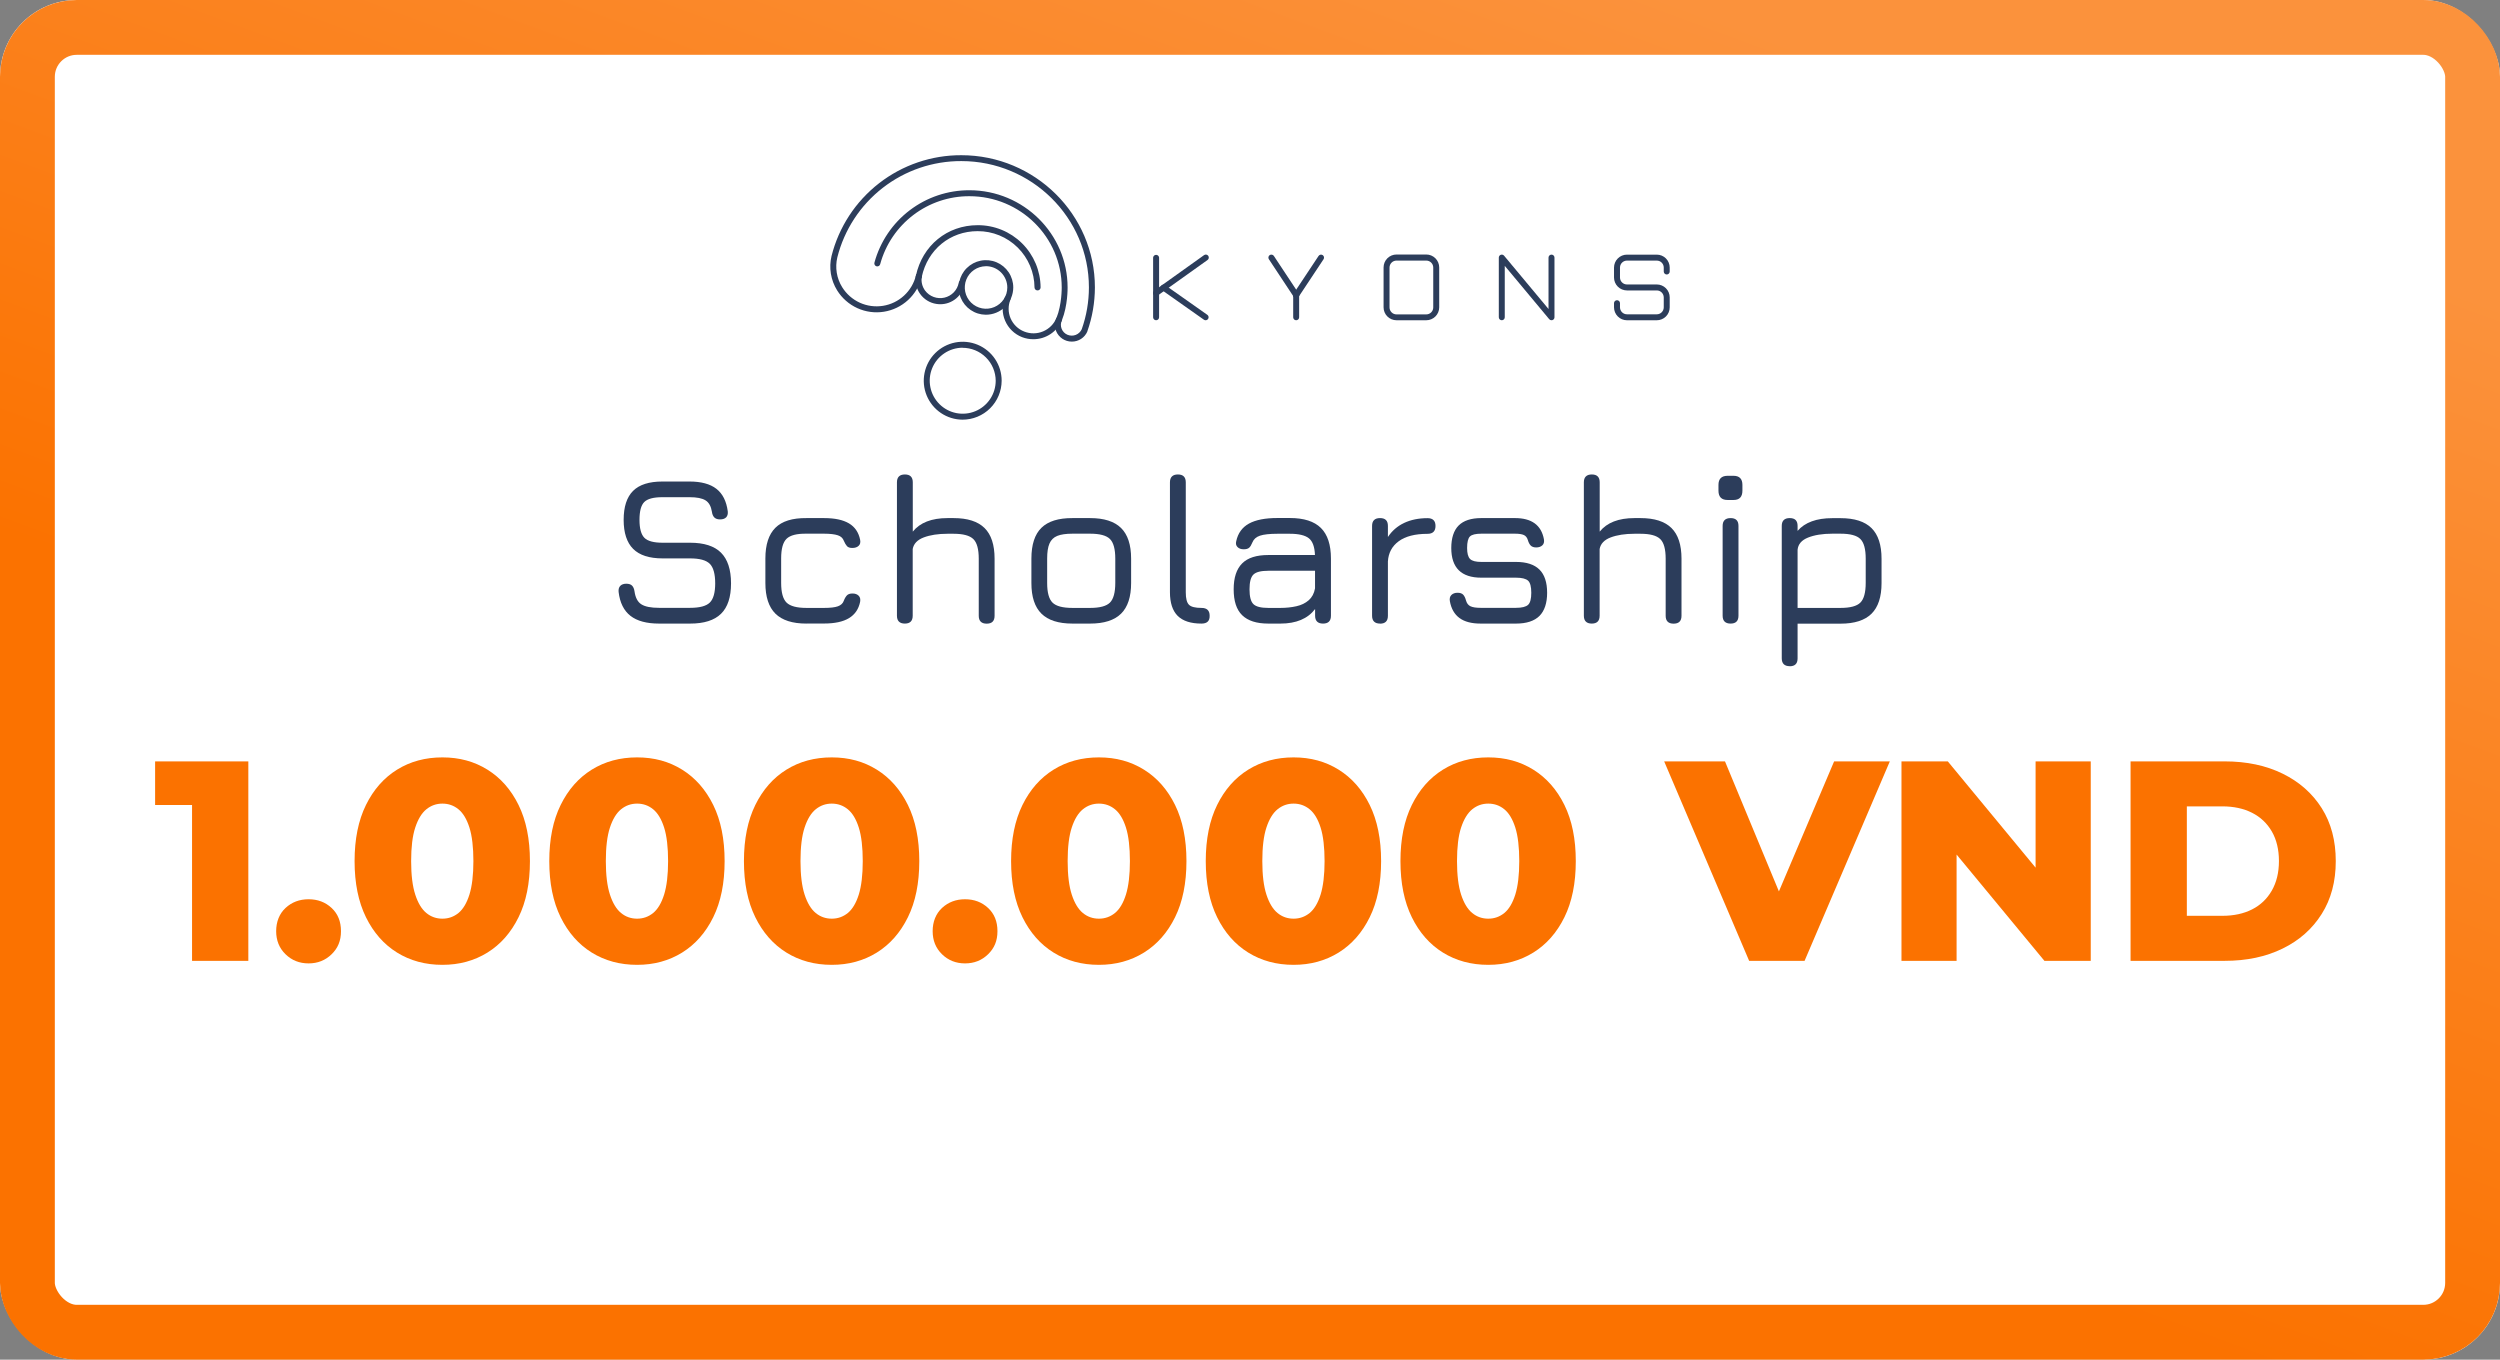 <svg width="228" height="124" viewBox="0 0 228 124" fill="none" xmlns="http://www.w3.org/2000/svg">
<rect x="0" y="0" width="228" height="124" fill="#808080" stroke="none"/>
<g clip-path="url(#clip0_2790_13089)">
<path d="M224.846 0L3.154 0C1.412 0 0 1.416 0 3.162L0 120.838C0 122.584 1.412 124 3.154 124L224.846 124C226.588 124 228 122.584 228 120.838V3.162C228 1.416 226.588 0 224.846 0Z" fill="white"/>
<path d="M17.515 87.629V71.285L19.718 73.415H14.146V69.441H22.648V87.632H17.515V87.629Z" fill="#FB7200"/>
<path d="M28.142 87.862C27.311 87.862 26.612 87.584 26.042 87.029C25.472 86.474 25.186 85.774 25.186 84.924C25.186 84.075 25.472 83.335 26.042 82.805C26.612 82.278 27.311 82.012 28.142 82.012C28.972 82.012 29.671 82.276 30.241 82.805C30.812 83.335 31.097 84.039 31.097 84.924C31.097 85.81 30.812 86.474 30.241 87.029C29.671 87.584 28.972 87.862 28.142 87.862Z" fill="#FB7200"/>
<path d="M40.348 87.993C38.793 87.993 37.415 87.62 36.213 86.875C35.011 86.129 34.066 85.056 33.375 83.651C32.685 82.247 32.338 80.543 32.338 78.534C32.338 76.524 32.685 74.817 33.375 73.415C34.066 72.011 35.011 70.938 36.213 70.192C37.415 69.447 38.791 69.074 40.348 69.074C41.905 69.074 43.255 69.447 44.455 70.192C45.654 70.938 46.602 72.011 47.292 73.415C47.983 74.82 48.33 76.524 48.33 78.534C48.33 80.543 47.983 82.25 47.292 83.651C46.602 85.056 45.654 86.129 44.455 86.875C43.252 87.62 41.885 87.993 40.348 87.993ZM40.348 83.783C40.901 83.783 41.388 83.609 41.813 83.265C42.235 82.917 42.568 82.359 42.811 81.589C43.051 80.818 43.174 79.8 43.174 78.536C43.174 77.272 43.054 76.232 42.811 75.47C42.568 74.707 42.235 74.153 41.813 73.808C41.388 73.46 40.901 73.289 40.348 73.289C39.794 73.289 39.308 73.463 38.883 73.808C38.458 74.155 38.122 74.707 37.871 75.47C37.619 76.232 37.496 77.255 37.496 78.536C37.496 79.817 37.622 80.818 37.871 81.589C38.122 82.359 38.458 82.917 38.883 83.265C39.305 83.612 39.794 83.783 40.348 83.783Z" fill="#FB7200"/>
<path d="M58.104 87.993C56.549 87.993 55.171 87.62 53.969 86.875C52.767 86.129 51.822 85.056 51.131 83.651C50.44 82.247 50.094 80.543 50.094 78.534C50.094 76.524 50.44 74.817 51.131 73.415C51.822 72.011 52.767 70.938 53.969 70.192C55.171 69.447 56.546 69.074 58.104 69.074C59.661 69.074 61.011 69.447 62.211 70.192C63.41 70.938 64.358 72.011 65.048 73.415C65.739 74.82 66.085 76.524 66.085 78.534C66.085 80.543 65.739 82.25 65.048 83.651C64.358 85.056 63.41 86.129 62.211 86.875C61.008 87.62 59.641 87.993 58.104 87.993ZM58.104 83.783C58.657 83.783 59.144 83.609 59.569 83.265C59.991 82.917 60.323 82.359 60.567 81.589C60.807 80.818 60.93 79.8 60.93 78.536C60.93 77.272 60.81 76.232 60.567 75.47C60.323 74.707 59.991 74.153 59.569 73.808C59.144 73.46 58.657 73.289 58.104 73.289C57.55 73.289 57.064 73.463 56.639 73.808C56.214 74.155 55.878 74.707 55.627 75.47C55.375 76.232 55.252 77.255 55.252 78.536C55.252 79.817 55.378 80.818 55.627 81.589C55.878 82.359 56.214 82.917 56.639 83.265C57.061 83.612 57.55 83.783 58.104 83.783Z" fill="#FB7200"/>
<path d="M75.857 87.993C74.302 87.993 72.924 87.62 71.722 86.875C70.52 86.129 69.575 85.056 68.884 83.651C68.194 82.247 67.847 80.543 67.847 78.534C67.847 76.524 68.194 74.817 68.884 73.415C69.575 72.011 70.52 70.938 71.722 70.192C72.924 69.447 74.299 69.074 75.857 69.074C77.414 69.074 78.764 69.447 79.964 70.192C81.163 70.938 82.111 72.011 82.801 73.415C83.492 74.82 83.839 76.524 83.839 78.534C83.839 80.543 83.492 82.25 82.801 83.651C82.111 85.056 81.163 86.129 79.964 86.875C78.761 87.62 77.394 87.993 75.857 87.993ZM75.857 83.783C76.41 83.783 76.897 83.609 77.322 83.265C77.744 82.917 78.077 82.359 78.32 81.589C78.56 80.818 78.683 79.8 78.683 78.536C78.683 77.272 78.563 76.232 78.32 75.47C78.077 74.707 77.744 74.153 77.322 73.808C76.897 73.46 76.41 73.289 75.857 73.289C75.303 73.289 74.817 73.463 74.392 73.808C73.967 74.155 73.631 74.707 73.38 75.47C73.128 76.232 73.005 77.255 73.005 78.536C73.005 79.817 73.131 80.818 73.38 81.589C73.631 82.359 73.967 82.917 74.392 83.265C74.814 83.612 75.303 83.783 75.857 83.783Z" fill="#FB7200"/>
<path d="M88.013 87.862C87.182 87.862 86.484 87.584 85.913 87.029C85.343 86.474 85.058 85.774 85.058 84.924C85.058 84.075 85.343 83.335 85.913 82.805C86.484 82.278 87.182 82.012 88.013 82.012C88.843 82.012 89.542 82.276 90.112 82.805C90.683 83.335 90.968 84.039 90.968 84.924C90.968 85.81 90.683 86.474 90.112 87.029C89.542 87.584 88.843 87.862 88.013 87.862Z" fill="#FB7200"/>
<path d="M100.222 87.993C98.667 87.993 97.289 87.62 96.087 86.875C94.885 86.129 93.94 85.056 93.249 83.651C92.559 82.247 92.212 80.543 92.212 78.534C92.212 76.524 92.559 74.817 93.249 73.415C93.94 72.011 94.885 70.938 96.087 70.192C97.289 69.447 98.665 69.074 100.222 69.074C101.779 69.074 103.129 69.447 104.329 70.192C105.528 70.938 106.476 72.011 107.166 73.415C107.857 74.82 108.204 76.524 108.204 78.534C108.204 80.543 107.857 82.25 107.166 83.651C106.476 85.056 105.528 86.129 104.329 86.875C103.127 87.62 101.759 87.993 100.222 87.993ZM100.222 83.783C100.775 83.783 101.262 83.609 101.687 83.265C102.109 82.917 102.442 82.359 102.685 81.589C102.925 80.818 103.048 79.8 103.048 78.536C103.048 77.272 102.928 76.232 102.685 75.47C102.442 74.707 102.109 74.153 101.687 73.808C101.262 73.46 100.775 73.289 100.222 73.289C99.668 73.289 99.182 73.463 98.757 73.808C98.332 74.155 97.996 74.707 97.745 75.47C97.493 76.232 97.37 77.255 97.37 78.536C97.37 79.817 97.496 80.818 97.745 81.589C97.996 82.359 98.332 82.917 98.757 83.265C99.179 83.612 99.668 83.783 100.222 83.783Z" fill="#FB7200"/>
<path d="M117.975 87.993C116.42 87.993 115.042 87.62 113.84 86.875C112.638 86.129 111.693 85.056 111.002 83.651C110.312 82.247 109.965 80.543 109.965 78.534C109.965 76.524 110.312 74.817 111.002 73.415C111.693 72.011 112.638 70.938 113.84 70.192C115.042 69.447 116.417 69.074 117.975 69.074C119.532 69.074 120.882 69.447 122.082 70.192C123.281 70.938 124.229 72.011 124.919 73.415C125.61 74.82 125.957 76.524 125.957 78.534C125.957 80.543 125.61 82.25 124.919 83.651C124.229 85.056 123.281 86.129 122.082 86.875C120.879 87.62 119.512 87.993 117.975 87.993ZM117.975 83.783C118.528 83.783 119.015 83.609 119.44 83.265C119.862 82.917 120.195 82.359 120.438 81.589C120.678 80.818 120.801 79.8 120.801 78.536C120.801 77.272 120.681 76.232 120.438 75.47C120.195 74.707 119.862 74.153 119.44 73.808C119.015 73.46 118.528 73.289 117.975 73.289C117.421 73.289 116.935 73.463 116.51 73.808C116.085 74.155 115.749 74.707 115.498 75.47C115.246 76.232 115.123 77.255 115.123 78.536C115.123 79.817 115.249 80.818 115.498 81.589C115.749 82.359 116.085 82.917 116.51 83.265C116.932 83.612 117.421 83.783 117.975 83.783Z" fill="#FB7200"/>
<path d="M135.731 87.993C134.176 87.993 132.798 87.62 131.596 86.875C130.393 86.129 129.448 85.056 128.758 83.651C128.067 82.247 127.721 80.543 127.721 78.534C127.721 76.524 128.067 74.817 128.758 73.415C129.448 72.011 130.396 70.938 131.596 70.192C132.798 69.447 134.176 69.074 135.731 69.074C137.285 69.074 138.638 69.447 139.837 70.192C141.037 70.938 141.985 72.011 142.675 73.415C143.366 74.82 143.712 76.524 143.712 78.534C143.712 80.543 143.366 82.25 142.675 83.651C141.985 85.056 141.037 86.129 139.837 86.875C138.635 87.62 137.265 87.993 135.731 87.993ZM135.731 83.783C136.284 83.783 136.771 83.609 137.196 83.265C137.618 82.917 137.95 82.359 138.194 81.589C138.434 80.818 138.557 79.8 138.557 78.536C138.557 77.272 138.437 76.232 138.194 75.47C137.95 74.707 137.618 74.153 137.196 73.808C136.773 73.46 136.284 73.289 135.731 73.289C135.177 73.289 134.691 73.463 134.266 73.808C133.843 74.155 133.505 74.707 133.253 75.47C133.002 76.232 132.879 77.255 132.879 78.536C132.879 79.817 133.005 80.818 133.253 81.589C133.505 82.359 133.841 82.917 134.266 83.265C134.688 83.612 135.177 83.783 135.731 83.783Z" fill="#FB7200"/>
<path d="M159.522 87.629L151.772 69.438H157.319L163.85 85.185H160.585L167.272 69.438H172.352L164.577 87.629H159.522Z" fill="#FB7200"/>
<path d="M173.415 87.629V69.438H177.639L187.642 81.546H185.646V69.438H190.676V87.629H186.451L176.445 75.52H178.441V87.629H173.412H173.415Z" fill="#FB7200"/>
<path d="M194.307 87.629V69.438H202.887C204.892 69.438 206.653 69.811 208.174 70.556C209.695 71.302 210.883 72.35 211.739 73.701C212.594 75.052 213.022 76.664 213.022 78.533C213.022 80.403 212.594 81.995 211.739 83.354C210.883 84.714 209.695 85.768 208.174 86.51C206.653 87.256 204.892 87.629 202.887 87.629H194.307ZM199.44 83.522H202.68C203.718 83.522 204.621 83.326 205.389 82.937C206.158 82.547 206.759 81.975 207.19 81.221C207.621 80.467 207.839 79.57 207.839 78.531C207.839 77.491 207.623 76.574 207.19 75.829C206.757 75.083 206.158 74.517 205.389 74.127C204.621 73.738 203.718 73.541 202.68 73.541H199.44V83.52V83.522Z" fill="#FB7200"/>
<g clip-path="url(#clip1_2790_13089)">
<path d="M89.904 28.703C89.413 28.7 88.934 28.551 88.527 28.275C88.12 28 87.804 27.61 87.618 27.155C87.432 26.7 87.386 26.2 87.484 25.718C87.582 25.237 87.82 24.795 88.168 24.449C88.517 24.103 88.96 23.867 89.442 23.773C89.925 23.678 90.424 23.728 90.878 23.917C91.331 24.106 91.719 24.425 91.992 24.834C92.264 25.243 92.41 25.723 92.41 26.215C92.407 26.877 92.142 27.511 91.672 27.977C91.202 28.444 90.567 28.705 89.904 28.703ZM89.904 24.279C89.522 24.284 89.149 24.401 88.833 24.617C88.517 24.833 88.272 25.138 88.129 25.493C87.986 25.848 87.951 26.237 88.029 26.612C88.107 26.987 88.293 27.33 88.566 27.599C88.838 27.867 89.184 28.049 89.56 28.122C89.936 28.195 90.324 28.154 90.677 28.006C91.03 27.858 91.331 27.609 91.543 27.29C91.754 26.971 91.867 26.597 91.866 26.215C91.865 25.958 91.813 25.705 91.713 25.469C91.614 25.233 91.469 25.019 91.287 24.839C91.105 24.659 90.889 24.516 90.652 24.419C90.414 24.323 90.16 24.274 89.904 24.275V24.279Z" fill="#2C3D5B"/>
<path d="M94.247 30.937C93.892 30.939 93.539 30.874 93.208 30.746C92.865 30.611 92.552 30.409 92.287 30.152C92.022 29.895 91.812 29.588 91.667 29.249C91.522 28.914 91.446 28.554 91.442 28.19C91.438 27.825 91.507 27.463 91.644 27.126C91.671 27.059 91.724 27.006 91.79 26.977C91.857 26.949 91.932 26.948 91.999 26.976C92.066 27.003 92.12 27.055 92.148 27.122C92.176 27.189 92.177 27.264 92.149 27.331C92.039 27.602 91.984 27.892 91.987 28.184C91.989 28.477 92.051 28.766 92.166 29.034C92.284 29.307 92.454 29.554 92.667 29.761C92.88 29.968 93.132 30.13 93.409 30.238C93.965 30.46 94.585 30.453 95.136 30.22C95.687 29.987 96.124 29.546 96.352 28.992C96.846 27.773 96.829 26.242 96.829 26.226C96.829 21.632 93.055 17.894 88.408 17.894C86.561 17.888 84.764 18.491 83.294 19.61C81.824 20.728 80.763 22.299 80.276 24.081C80.268 24.117 80.253 24.151 80.232 24.181C80.211 24.212 80.184 24.237 80.152 24.257C80.121 24.276 80.086 24.289 80.049 24.294C80.013 24.299 79.975 24.297 79.94 24.288C79.904 24.278 79.871 24.262 79.841 24.239C79.812 24.216 79.788 24.187 79.771 24.155C79.753 24.122 79.742 24.087 79.739 24.05C79.736 24.013 79.74 23.976 79.751 23.941C80.27 22.044 81.399 20.37 82.963 19.179C84.528 17.988 86.441 17.345 88.408 17.35C93.347 17.35 97.365 21.33 97.365 26.222C97.365 26.286 97.384 27.872 96.85 29.195C96.637 29.711 96.276 30.152 95.813 30.462C95.35 30.772 94.805 30.937 94.247 30.937Z" fill="#2C3D5B"/>
<path d="M94.62 26.486C94.584 26.487 94.549 26.48 94.516 26.466C94.483 26.453 94.452 26.433 94.427 26.408C94.401 26.382 94.381 26.352 94.368 26.319C94.354 26.286 94.347 26.251 94.347 26.215C94.338 24.847 93.786 23.538 92.814 22.576C91.842 21.613 90.528 21.076 89.16 21.081C86.647 21.081 84.599 22.76 84.063 25.258C84.048 25.328 84.006 25.39 83.945 25.429C83.885 25.468 83.811 25.482 83.741 25.467C83.67 25.452 83.609 25.41 83.569 25.349C83.53 25.289 83.516 25.215 83.531 25.145C84.121 22.388 86.383 20.537 89.16 20.537C90.674 20.529 92.129 21.122 93.206 22.187C94.283 23.252 94.892 24.701 94.902 26.215C94.902 26.251 94.894 26.287 94.88 26.321C94.866 26.355 94.845 26.385 94.819 26.41C94.792 26.436 94.761 26.456 94.727 26.469C94.693 26.482 94.657 26.488 94.62 26.486Z" fill="#2C3D5B"/>
<path d="M87.78 38.274C87.078 38.27 86.394 38.059 85.812 37.666C85.23 37.273 84.778 36.717 84.512 36.068C84.246 35.418 84.178 34.704 84.318 34.016C84.457 33.328 84.797 32.697 85.294 32.202C85.792 31.707 86.425 31.371 87.113 31.235C87.802 31.1 88.515 31.171 89.163 31.441C89.811 31.71 90.365 32.166 90.754 32.749C91.144 33.333 91.351 34.019 91.351 34.721C91.348 35.666 90.97 36.57 90.3 37.236C89.631 37.902 88.724 38.275 87.78 38.274ZM87.78 31.712C87.186 31.716 86.606 31.895 86.114 32.228C85.622 32.561 85.239 33.033 85.014 33.583C84.789 34.133 84.733 34.737 84.851 35.32C84.969 35.902 85.257 36.437 85.679 36.856C86.1 37.275 86.636 37.559 87.219 37.674C87.802 37.788 88.406 37.728 88.955 37.499C89.504 37.271 89.972 36.885 90.302 36.391C90.632 35.897 90.808 35.316 90.808 34.721C90.803 33.922 90.481 33.157 89.914 32.595C89.346 32.032 88.579 31.718 87.78 31.72V31.712Z" fill="#2C3D5B"/>
<path d="M85.753 27.746C85.633 27.746 85.513 27.736 85.394 27.717C85.1 27.672 84.82 27.569 84.567 27.413C84.314 27.258 84.095 27.055 83.922 26.814C83.75 26.578 83.627 26.31 83.559 26.025C83.491 25.741 83.481 25.446 83.528 25.158C83.539 25.087 83.578 25.023 83.637 24.98C83.695 24.938 83.768 24.921 83.839 24.932C83.911 24.944 83.975 24.983 84.017 25.041C84.059 25.1 84.077 25.173 84.065 25.244C84.03 25.462 84.038 25.684 84.089 25.899C84.14 26.113 84.233 26.316 84.362 26.494C84.562 26.763 84.836 26.968 85.151 27.083C85.465 27.199 85.807 27.22 86.133 27.144C86.46 27.068 86.757 26.899 86.989 26.657C87.22 26.414 87.376 26.11 87.438 25.78C87.449 25.709 87.489 25.645 87.547 25.603C87.606 25.561 87.679 25.544 87.75 25.555C87.822 25.567 87.885 25.606 87.928 25.665C87.97 25.724 87.987 25.797 87.975 25.868C87.887 26.393 87.615 26.871 87.208 27.214C86.802 27.558 86.286 27.747 85.753 27.746Z" fill="#2C3D5B"/>
<path d="M97.743 31.155C97.436 31.154 97.135 31.062 96.881 30.889C96.626 30.716 96.429 30.472 96.314 30.186C96.24 30 96.204 29.801 96.208 29.601C96.212 29.401 96.256 29.203 96.337 29.02C96.367 28.956 96.421 28.907 96.487 28.882C96.554 28.857 96.627 28.859 96.692 28.887C96.757 28.916 96.808 28.968 96.835 29.034C96.861 29.1 96.861 29.173 96.835 29.239C96.782 29.356 96.754 29.482 96.752 29.611C96.75 29.739 96.773 29.866 96.821 29.985C96.868 30.107 96.939 30.217 97.03 30.311C97.121 30.404 97.229 30.478 97.349 30.529C97.589 30.632 97.86 30.638 98.104 30.544C98.348 30.45 98.546 30.265 98.654 30.027C99.087 28.802 99.308 27.513 99.309 26.214C99.309 19.861 94.088 14.691 87.671 14.691C85.078 14.682 82.556 15.541 80.508 17.131C78.459 18.721 77.001 20.951 76.366 23.465C76.255 23.927 76.237 24.407 76.313 24.876C76.389 25.345 76.558 25.794 76.81 26.197C77.194 26.814 77.751 27.303 78.412 27.605C79.072 27.906 79.807 28.006 80.525 27.892C81.242 27.779 81.91 27.456 82.444 26.964C82.979 26.473 83.357 25.834 83.531 25.129C83.548 25.059 83.592 24.998 83.653 24.96C83.715 24.922 83.789 24.91 83.859 24.927C83.93 24.944 83.99 24.988 84.028 25.049C84.066 25.111 84.078 25.185 84.061 25.255C83.863 26.065 83.429 26.798 82.816 27.363C82.203 27.928 81.436 28.299 80.613 28.43C79.789 28.562 78.945 28.447 78.187 28.101C77.428 27.755 76.789 27.192 76.348 26.484C76.059 26.021 75.865 25.504 75.777 24.965C75.689 24.426 75.71 23.874 75.837 23.343C76.502 20.71 78.028 18.376 80.172 16.711C82.317 15.046 84.956 14.146 87.671 14.155C94.388 14.155 99.855 19.568 99.855 26.214C99.852 27.579 99.619 28.934 99.164 30.221C99.164 30.226 99.164 30.232 99.164 30.238C99.043 30.513 98.844 30.747 98.592 30.91C98.339 31.073 98.044 31.158 97.743 31.155Z" fill="#2C3D5B"/>
<path d="M105.437 29.206C105.402 29.207 105.366 29.2 105.333 29.186C105.3 29.173 105.27 29.153 105.244 29.128C105.219 29.102 105.198 29.072 105.185 29.039C105.171 29.006 105.164 28.971 105.164 28.935V23.493C105.17 23.424 105.201 23.36 105.251 23.314C105.302 23.267 105.368 23.242 105.437 23.242C105.505 23.242 105.571 23.267 105.622 23.314C105.672 23.36 105.704 23.424 105.709 23.493V28.935C105.709 29.007 105.681 29.076 105.63 29.127C105.579 29.178 105.51 29.206 105.437 29.206Z" fill="#2C3D5B"/>
<path d="M109.954 29.207C109.898 29.207 109.843 29.19 109.797 29.157L105.97 26.46C105.938 26.44 105.911 26.415 105.89 26.384C105.869 26.354 105.854 26.32 105.847 26.283C105.839 26.247 105.839 26.21 105.847 26.173C105.854 26.137 105.869 26.103 105.89 26.073C105.912 26.042 105.939 26.017 105.97 25.997C106.002 25.978 106.037 25.965 106.074 25.96C106.11 25.954 106.148 25.957 106.183 25.966C106.219 25.976 106.253 25.993 106.282 26.016L110.109 28.713C110.156 28.746 110.192 28.794 110.21 28.848C110.228 28.903 110.229 28.962 110.211 29.017C110.194 29.072 110.159 29.12 110.113 29.154C110.066 29.188 110.01 29.207 109.952 29.207H109.954Z" fill="#2C3D5B"/>
<path d="M105.437 26.999C105.394 27 105.351 26.99 105.312 26.97C105.274 26.951 105.24 26.922 105.215 26.887C105.194 26.857 105.178 26.824 105.17 26.789C105.161 26.754 105.16 26.717 105.166 26.682C105.172 26.646 105.185 26.612 105.204 26.581C105.223 26.551 105.249 26.524 105.278 26.504L109.812 23.267C109.842 23.246 109.875 23.231 109.909 23.223C109.944 23.215 109.98 23.214 110.016 23.22C110.051 23.226 110.085 23.239 110.115 23.258C110.145 23.277 110.172 23.302 110.192 23.331C110.213 23.36 110.228 23.393 110.236 23.428C110.244 23.463 110.245 23.499 110.239 23.534C110.233 23.569 110.22 23.603 110.201 23.634C110.182 23.664 110.157 23.69 110.128 23.711L105.594 26.946C105.549 26.98 105.494 26.999 105.437 26.999Z" fill="#2C3D5B"/>
<path d="M118.21 29.207C118.175 29.207 118.139 29.2 118.106 29.186C118.073 29.173 118.043 29.153 118.018 29.128C117.992 29.102 117.972 29.072 117.959 29.039C117.945 29.006 117.938 28.971 117.939 28.935V26.913C117.939 26.841 117.967 26.772 118.018 26.721C118.069 26.67 118.138 26.642 118.21 26.642C118.283 26.642 118.352 26.67 118.403 26.721C118.454 26.772 118.482 26.841 118.482 26.913V28.935C118.482 29.007 118.454 29.076 118.403 29.127C118.352 29.178 118.283 29.207 118.21 29.207Z" fill="#2C3D5B"/>
<path d="M118.211 27.185C118.166 27.185 118.121 27.174 118.082 27.153C118.042 27.132 118.008 27.101 117.983 27.064L115.723 23.644C115.682 23.583 115.668 23.51 115.682 23.439C115.696 23.368 115.738 23.306 115.798 23.265C115.858 23.225 115.932 23.211 116.003 23.225C116.074 23.239 116.136 23.281 116.176 23.341L118.442 26.764C118.463 26.794 118.477 26.827 118.485 26.863C118.492 26.898 118.493 26.935 118.486 26.971C118.479 27.007 118.465 27.041 118.444 27.071C118.424 27.101 118.398 27.127 118.368 27.147C118.32 27.175 118.266 27.188 118.211 27.185Z" fill="#2C3D5B"/>
<path d="M118.211 27.185C118.161 27.186 118.113 27.173 118.07 27.148C118.027 27.123 117.993 27.087 117.969 27.043C117.946 27 117.934 26.951 117.937 26.902C117.939 26.852 117.955 26.805 117.983 26.764L120.253 23.343C120.293 23.283 120.355 23.241 120.426 23.227C120.497 23.213 120.571 23.227 120.631 23.267C120.691 23.308 120.733 23.37 120.747 23.441C120.761 23.512 120.746 23.585 120.706 23.645L118.438 27.066C118.413 27.103 118.379 27.134 118.34 27.154C118.3 27.175 118.255 27.186 118.211 27.185Z" fill="#2C3D5B"/>
<path d="M130.077 29.207H127.361C127.048 29.207 126.748 29.082 126.527 28.861C126.306 28.64 126.182 28.34 126.182 28.028V24.391C126.182 24.078 126.306 23.778 126.527 23.557C126.748 23.336 127.048 23.211 127.361 23.211H130.077C130.389 23.211 130.689 23.336 130.91 23.557C131.131 23.778 131.256 24.078 131.256 24.391V28.028C131.256 28.34 131.131 28.64 130.91 28.861C130.689 29.082 130.389 29.207 130.077 29.207ZM127.361 23.765C127.192 23.765 127.031 23.832 126.912 23.951C126.792 24.07 126.725 24.232 126.725 24.4V28.037C126.725 28.206 126.792 28.367 126.912 28.486C127.031 28.606 127.192 28.673 127.361 28.673H130.077C130.245 28.673 130.407 28.606 130.526 28.486C130.645 28.367 130.712 28.206 130.712 28.037V24.4C130.712 24.232 130.645 24.07 130.526 23.951C130.407 23.832 130.245 23.765 130.077 23.765H127.361Z" fill="#2C3D5B"/>
<path d="M151.098 29.208H148.377C148.064 29.208 147.765 29.084 147.544 28.862C147.323 28.641 147.199 28.342 147.198 28.029V27.631C147.204 27.563 147.235 27.499 147.285 27.452C147.336 27.406 147.402 27.38 147.471 27.38C147.539 27.38 147.605 27.406 147.656 27.452C147.707 27.499 147.738 27.563 147.743 27.631V28.029C147.743 28.197 147.81 28.359 147.929 28.478C148.048 28.597 148.209 28.664 148.377 28.665H151.098C151.267 28.665 151.429 28.598 151.548 28.479C151.667 28.359 151.734 28.198 151.734 28.029V27.122C151.733 26.954 151.666 26.793 151.547 26.674C151.428 26.555 151.267 26.488 151.098 26.488H148.377C148.065 26.487 147.765 26.363 147.544 26.142C147.324 25.921 147.199 25.622 147.198 25.309V24.402C147.199 24.089 147.323 23.79 147.544 23.569C147.765 23.348 148.064 23.223 148.377 23.223H151.098C151.411 23.223 151.711 23.347 151.932 23.568C152.153 23.789 152.277 24.089 152.277 24.402V24.762C152.277 24.834 152.249 24.903 152.198 24.954C152.147 25.005 152.078 25.034 152.006 25.034C151.934 25.034 151.864 25.005 151.813 24.954C151.763 24.903 151.734 24.834 151.734 24.762V24.402C151.734 24.233 151.667 24.072 151.548 23.952C151.429 23.833 151.267 23.766 151.098 23.766H148.377C148.209 23.767 148.048 23.834 147.929 23.953C147.81 24.072 147.743 24.234 147.743 24.402V25.309C147.743 25.477 147.81 25.638 147.929 25.757C148.048 25.876 148.209 25.943 148.377 25.943H151.098C151.411 25.943 151.711 26.068 151.932 26.289C152.153 26.51 152.277 26.809 152.277 27.122V28.029C152.277 28.342 152.153 28.642 151.932 28.863C151.711 29.084 151.411 29.208 151.098 29.208Z" fill="#2C3D5B"/>
<path d="M141.497 29.206C141.457 29.206 141.417 29.198 141.381 29.181C141.345 29.164 141.313 29.139 141.288 29.109L137.234 24.245V28.935C137.234 28.97 137.227 29.006 137.214 29.039C137.2 29.072 137.18 29.102 137.155 29.127C137.13 29.152 137.1 29.172 137.067 29.186C137.034 29.199 136.998 29.206 136.963 29.206C136.927 29.206 136.892 29.199 136.859 29.186C136.826 29.172 136.796 29.152 136.771 29.127C136.745 29.102 136.725 29.072 136.712 29.039C136.698 29.006 136.691 28.97 136.691 28.935V23.492C136.691 23.437 136.708 23.382 136.74 23.337C136.772 23.291 136.818 23.256 136.87 23.237C136.923 23.218 136.98 23.216 137.034 23.23C137.087 23.245 137.136 23.276 137.171 23.318L141.225 28.182V23.492C141.225 23.42 141.254 23.351 141.304 23.3C141.355 23.249 141.425 23.221 141.497 23.221C141.569 23.221 141.638 23.249 141.689 23.3C141.74 23.351 141.768 23.42 141.768 23.492V28.935C141.769 28.991 141.751 29.046 141.719 29.091C141.687 29.137 141.641 29.172 141.589 29.191C141.559 29.202 141.528 29.207 141.497 29.206Z" fill="#2C3D5B"/>
</g>
<g clip-path="url(#clip2_2790_13089)">
<path d="M60.105 56.871C58.972 56.871 58.104 56.636 57.501 56.167C56.897 55.697 56.531 54.966 56.416 53.979C56.395 53.731 56.449 53.55 56.578 53.422C56.707 53.295 56.89 53.235 57.121 53.235C57.352 53.235 57.535 53.295 57.643 53.409C57.758 53.523 57.833 53.697 57.867 53.932C57.948 54.503 58.152 54.898 58.491 55.113C58.83 55.328 59.366 55.435 60.105 55.435H62.933C63.808 55.435 64.412 55.274 64.737 54.952C65.063 54.63 65.226 54.046 65.226 53.201C65.226 52.356 65.063 51.745 64.731 51.416C64.398 51.087 63.801 50.926 62.94 50.926H60.431C59.217 50.926 58.328 50.638 57.745 50.061C57.168 49.484 56.877 48.598 56.877 47.411C56.877 46.223 57.162 45.337 57.738 44.767C58.308 44.197 59.203 43.915 60.41 43.915H62.886C63.944 43.915 64.764 44.136 65.334 44.579C65.904 45.022 66.25 45.706 66.372 46.632C66.399 46.874 66.345 47.055 66.223 47.183C66.094 47.31 65.911 47.37 65.666 47.37C65.436 47.37 65.266 47.31 65.144 47.189C65.029 47.069 64.954 46.894 64.927 46.673C64.846 46.176 64.656 45.827 64.344 45.633C64.032 45.438 63.55 45.344 62.886 45.344H60.41C59.596 45.344 59.047 45.492 58.755 45.787C58.464 46.082 58.321 46.626 58.321 47.411C58.321 48.196 58.471 48.746 58.769 49.048C59.067 49.35 59.623 49.497 60.431 49.497H62.94C64.208 49.497 65.151 49.799 65.755 50.403C66.358 51.007 66.67 51.94 66.67 53.201C66.67 54.462 66.365 55.382 65.755 55.979C65.144 56.576 64.208 56.871 62.94 56.871H60.112H60.105Z" fill="#2C3D5B"/>
<path d="M73.547 56.871C72.272 56.871 71.329 56.569 70.719 55.966C70.109 55.362 69.803 54.429 69.803 53.168V50.934C69.803 49.672 70.109 48.739 70.712 48.136C71.316 47.532 72.265 47.236 73.554 47.25H75.161C76.131 47.25 76.884 47.411 77.427 47.733C77.969 48.055 78.308 48.558 78.444 49.229C78.492 49.471 78.444 49.652 78.308 49.779C78.173 49.907 77.983 49.974 77.732 49.974C77.508 49.974 77.345 49.92 77.243 49.806C77.142 49.692 77.047 49.531 76.959 49.323C76.871 49.082 76.694 48.914 76.416 48.82C76.138 48.726 75.718 48.672 75.155 48.672H73.547C72.672 48.659 72.069 48.813 71.736 49.135C71.404 49.457 71.241 50.054 71.241 50.927V53.161C71.241 54.033 71.404 54.63 71.736 54.959C72.069 55.281 72.672 55.442 73.547 55.442H75.155C75.718 55.442 76.138 55.395 76.416 55.295C76.694 55.194 76.877 55.026 76.959 54.778C77.04 54.563 77.142 54.402 77.243 54.295C77.345 54.188 77.515 54.127 77.745 54.127C77.99 54.127 78.173 54.194 78.308 54.328C78.444 54.463 78.485 54.651 78.444 54.885C78.308 55.55 77.969 56.046 77.427 56.375C76.884 56.704 76.124 56.865 75.161 56.865H73.554L73.547 56.871Z" fill="#2C3D5B"/>
<path d="M82.527 56.871C82.045 56.871 81.801 56.63 81.801 56.153V43.989C81.801 43.513 82.045 43.271 82.527 43.271C83.008 43.271 83.246 43.513 83.246 43.989V48.484C83.91 47.659 84.969 47.25 86.413 47.25H86.963C88.238 47.25 89.18 47.552 89.791 48.156C90.401 48.759 90.706 49.692 90.706 50.953V56.16C90.706 56.636 90.469 56.878 89.987 56.878C89.506 56.878 89.262 56.636 89.262 56.16V50.953C89.262 50.081 89.099 49.484 88.767 49.162C88.434 48.84 87.837 48.679 86.963 48.679H86.413C85.552 48.679 84.826 48.793 84.243 49.014C83.66 49.236 83.327 49.591 83.239 50.068V56.153C83.239 56.63 83.002 56.871 82.52 56.871H82.527Z" fill="#2C3D5B"/>
<path d="M97.807 56.871C96.532 56.871 95.59 56.569 94.979 55.965C94.369 55.361 94.064 54.435 94.064 53.181V50.947C94.064 49.672 94.369 48.732 94.979 48.135C95.59 47.538 96.532 47.243 97.807 47.25H99.415C100.69 47.25 101.632 47.552 102.243 48.155C102.853 48.759 103.158 49.692 103.158 50.953V53.167C103.158 54.429 102.853 55.361 102.243 55.965C101.632 56.569 100.69 56.871 99.415 56.871H97.807ZM95.501 53.181C95.501 54.04 95.664 54.637 95.99 54.959C96.315 55.281 96.919 55.442 97.807 55.442H99.415C100.296 55.442 100.9 55.281 101.225 54.959C101.551 54.637 101.714 54.033 101.714 53.161V50.947C101.714 50.074 101.551 49.477 101.225 49.155C100.9 48.833 100.296 48.672 99.415 48.672H97.807C97.217 48.672 96.756 48.739 96.424 48.873C96.091 49.008 95.854 49.242 95.712 49.571C95.569 49.9 95.501 50.356 95.501 50.94V53.174V53.181Z" fill="#2C3D5B"/>
<path d="M109.574 56.871C108.598 56.871 107.879 56.636 107.404 56.167C106.936 55.697 106.699 54.979 106.699 54.013V43.989C106.699 43.513 106.943 43.271 107.424 43.271C107.906 43.271 108.143 43.513 108.143 43.989V54.02C108.143 54.583 108.238 54.959 108.435 55.154C108.625 55.348 109.011 55.442 109.581 55.442C110.069 55.442 110.32 55.677 110.32 56.153C110.334 56.63 110.09 56.871 109.581 56.871H109.574Z" fill="#2C3D5B"/>
<path d="M115.671 56.871C114.6 56.871 113.806 56.616 113.284 56.106C112.762 55.596 112.511 54.812 112.511 53.745C112.511 52.678 112.769 51.9 113.284 51.383C113.8 50.866 114.593 50.618 115.671 50.618H119.924C119.897 49.88 119.714 49.37 119.375 49.095C119.035 48.82 118.452 48.679 117.638 48.679H116.499C115.787 48.679 115.258 48.739 114.912 48.853C114.566 48.968 114.335 49.175 114.22 49.464C114.125 49.699 114.03 49.86 113.922 49.954C113.813 50.048 113.65 50.095 113.427 50.095C113.182 50.095 112.999 50.028 112.864 49.893C112.728 49.759 112.687 49.585 112.742 49.363C112.898 48.632 113.284 48.095 113.901 47.753C114.519 47.411 115.387 47.243 116.499 47.243H117.638C118.913 47.243 119.856 47.545 120.466 48.149C121.077 48.753 121.382 49.685 121.382 50.947V56.153C121.382 56.63 121.145 56.871 120.663 56.871C120.182 56.871 119.937 56.63 119.937 56.153V55.543C119.266 56.428 118.208 56.871 116.777 56.871H115.678H115.671ZM115.671 55.442H116.77C117.299 55.442 117.788 55.389 118.235 55.288C118.683 55.187 119.056 55.006 119.354 54.744C119.653 54.483 119.849 54.12 119.931 53.657V52.054H115.671C115 52.054 114.546 52.168 114.308 52.403C114.071 52.638 113.956 53.081 113.956 53.745C113.956 54.409 114.071 54.858 114.308 55.093C114.546 55.328 115 55.442 115.671 55.442Z" fill="#2C3D5B"/>
<path d="M125.858 56.871C125.377 56.871 125.133 56.629 125.133 56.153V47.961C125.133 47.491 125.377 47.249 125.858 47.249C126.34 47.249 126.577 47.484 126.577 47.961V48.974C126.95 48.41 127.445 47.981 128.056 47.692C128.666 47.404 129.378 47.256 130.192 47.256C130.674 47.256 130.918 47.491 130.918 47.967C130.918 48.444 130.674 48.685 130.192 48.685C129.046 48.685 128.171 48.913 127.561 49.363C126.95 49.813 126.625 50.423 126.577 51.201V56.16C126.577 56.636 126.34 56.878 125.858 56.878V56.871Z" fill="#2C3D5B"/>
<path d="M135.035 56.871C134.207 56.871 133.563 56.703 133.102 56.361C132.64 56.019 132.349 55.509 132.227 54.825C132.186 54.583 132.234 54.395 132.369 54.261C132.505 54.127 132.695 54.06 132.932 54.06C133.163 54.06 133.332 54.12 133.441 54.234C133.549 54.348 133.637 54.523 133.698 54.758C133.773 55.026 133.909 55.2 134.112 55.294C134.316 55.388 134.621 55.435 135.035 55.435H138.256C138.799 55.435 139.165 55.341 139.362 55.16C139.558 54.979 139.653 54.61 139.653 54.06C139.653 53.51 139.558 53.141 139.362 52.959C139.165 52.778 138.799 52.684 138.256 52.684H135.089C134.18 52.684 133.495 52.456 133.041 52.007C132.586 51.557 132.356 50.879 132.356 49.98C132.356 49.081 132.579 48.377 133.027 47.927C133.475 47.478 134.166 47.249 135.096 47.249H138.168C139.687 47.249 140.569 47.894 140.806 49.182C140.847 49.423 140.799 49.605 140.664 49.732C140.528 49.859 140.338 49.927 140.101 49.927C139.877 49.927 139.714 49.866 139.599 49.752C139.49 49.638 139.402 49.47 139.341 49.256C139.273 49.028 139.151 48.873 138.975 48.793C138.792 48.712 138.527 48.672 138.168 48.672H135.096C134.573 48.672 134.227 48.759 134.058 48.927C133.888 49.095 133.8 49.444 133.8 49.974C133.8 50.463 133.888 50.799 134.071 50.98C134.255 51.161 134.594 51.248 135.096 51.248H138.263C139.219 51.248 139.931 51.483 140.399 51.946C140.867 52.409 141.098 53.12 141.098 54.06C141.098 54.999 140.86 55.71 140.399 56.173C139.931 56.636 139.219 56.871 138.263 56.871H135.041H135.035Z" fill="#2C3D5B"/>
<path d="M145.174 56.871C144.692 56.871 144.448 56.63 144.448 56.153V43.989C144.448 43.513 144.692 43.271 145.174 43.271C145.655 43.271 145.893 43.513 145.893 43.989V48.484C146.558 47.659 147.616 47.25 149.06 47.25H149.609C150.885 47.25 151.827 47.552 152.438 48.156C153.048 48.759 153.353 49.692 153.353 50.953V56.16C153.353 56.636 153.116 56.878 152.634 56.878C152.153 56.878 151.909 56.636 151.909 56.16V50.953C151.909 50.081 151.746 49.484 151.414 49.162C151.081 48.84 150.484 48.679 149.609 48.679H149.06C148.199 48.679 147.473 48.793 146.89 49.014C146.307 49.236 145.974 49.591 145.886 50.068V56.153C145.886 56.63 145.649 56.871 145.167 56.871H145.174Z" fill="#2C3D5B"/>
<path d="M157.565 45.599C157.002 45.599 156.724 45.317 156.724 44.747V44.224C156.724 43.667 157.002 43.392 157.565 43.392H158.094C158.637 43.392 158.908 43.673 158.908 44.224V44.747C158.908 45.317 158.637 45.599 158.094 45.599H157.565ZM157.83 56.871C157.348 56.871 157.104 56.63 157.104 56.153V47.961C157.104 47.491 157.348 47.25 157.83 47.25C158.311 47.25 158.549 47.484 158.549 47.961V56.153C158.549 56.63 158.311 56.871 157.83 56.871Z" fill="#2C3D5B"/>
<path d="M163.221 60.756C162.74 60.756 162.496 60.514 162.496 60.038V47.961C162.496 47.491 162.74 47.249 163.221 47.249C163.703 47.249 163.94 47.484 163.94 47.961V48.417C164.273 48.028 164.707 47.739 165.236 47.545C165.765 47.35 166.389 47.256 167.107 47.256H167.854C169.129 47.256 170.071 47.558 170.682 48.162C171.292 48.766 171.597 49.699 171.597 50.96V53.174C171.597 54.435 171.292 55.368 170.682 55.972C170.071 56.576 169.129 56.878 167.854 56.878H163.94V60.045C163.94 60.521 163.703 60.763 163.221 60.763V60.756ZM163.94 55.442H167.854C168.735 55.442 169.339 55.281 169.664 54.959C169.99 54.637 170.153 54.033 170.153 53.161V50.947C170.153 50.074 169.99 49.477 169.664 49.155C169.339 48.833 168.735 48.672 167.854 48.672H167.107C166.212 48.672 165.473 48.793 164.89 49.028C164.306 49.262 163.988 49.631 163.94 50.141V55.442Z" fill="#2C3D5B"/>
</g>
</g>
<rect x="2.5" y="2.5" width="223" height="119" rx="4.5" stroke="url(#paint0_linear_2790_13089)" stroke-width="5"/>
<defs>
<linearGradient id="paint0_linear_2790_13089" x1="114" y1="90.987" x2="148.396" y2="-1.805" gradientUnits="userSpaceOnUse">
<stop stop-color="#FB7200"/>
<stop offset="1" stop-color="#FB923C"/>
</linearGradient>
<clipPath id="clip0_2790_13089">
<rect width="228" height="124" rx="7" fill="white"/>
</clipPath>
<clipPath id="clip1_2790_13089">
<rect width="76.555" height="24.134" fill="white" transform="translate(75.723 14.148)"/>
</clipPath>
<clipPath id="clip2_2790_13089">
<rect width="115.182" height="17.485" fill="white" transform="translate(56.409 43.271)"/>
</clipPath>
</defs>
</svg>
